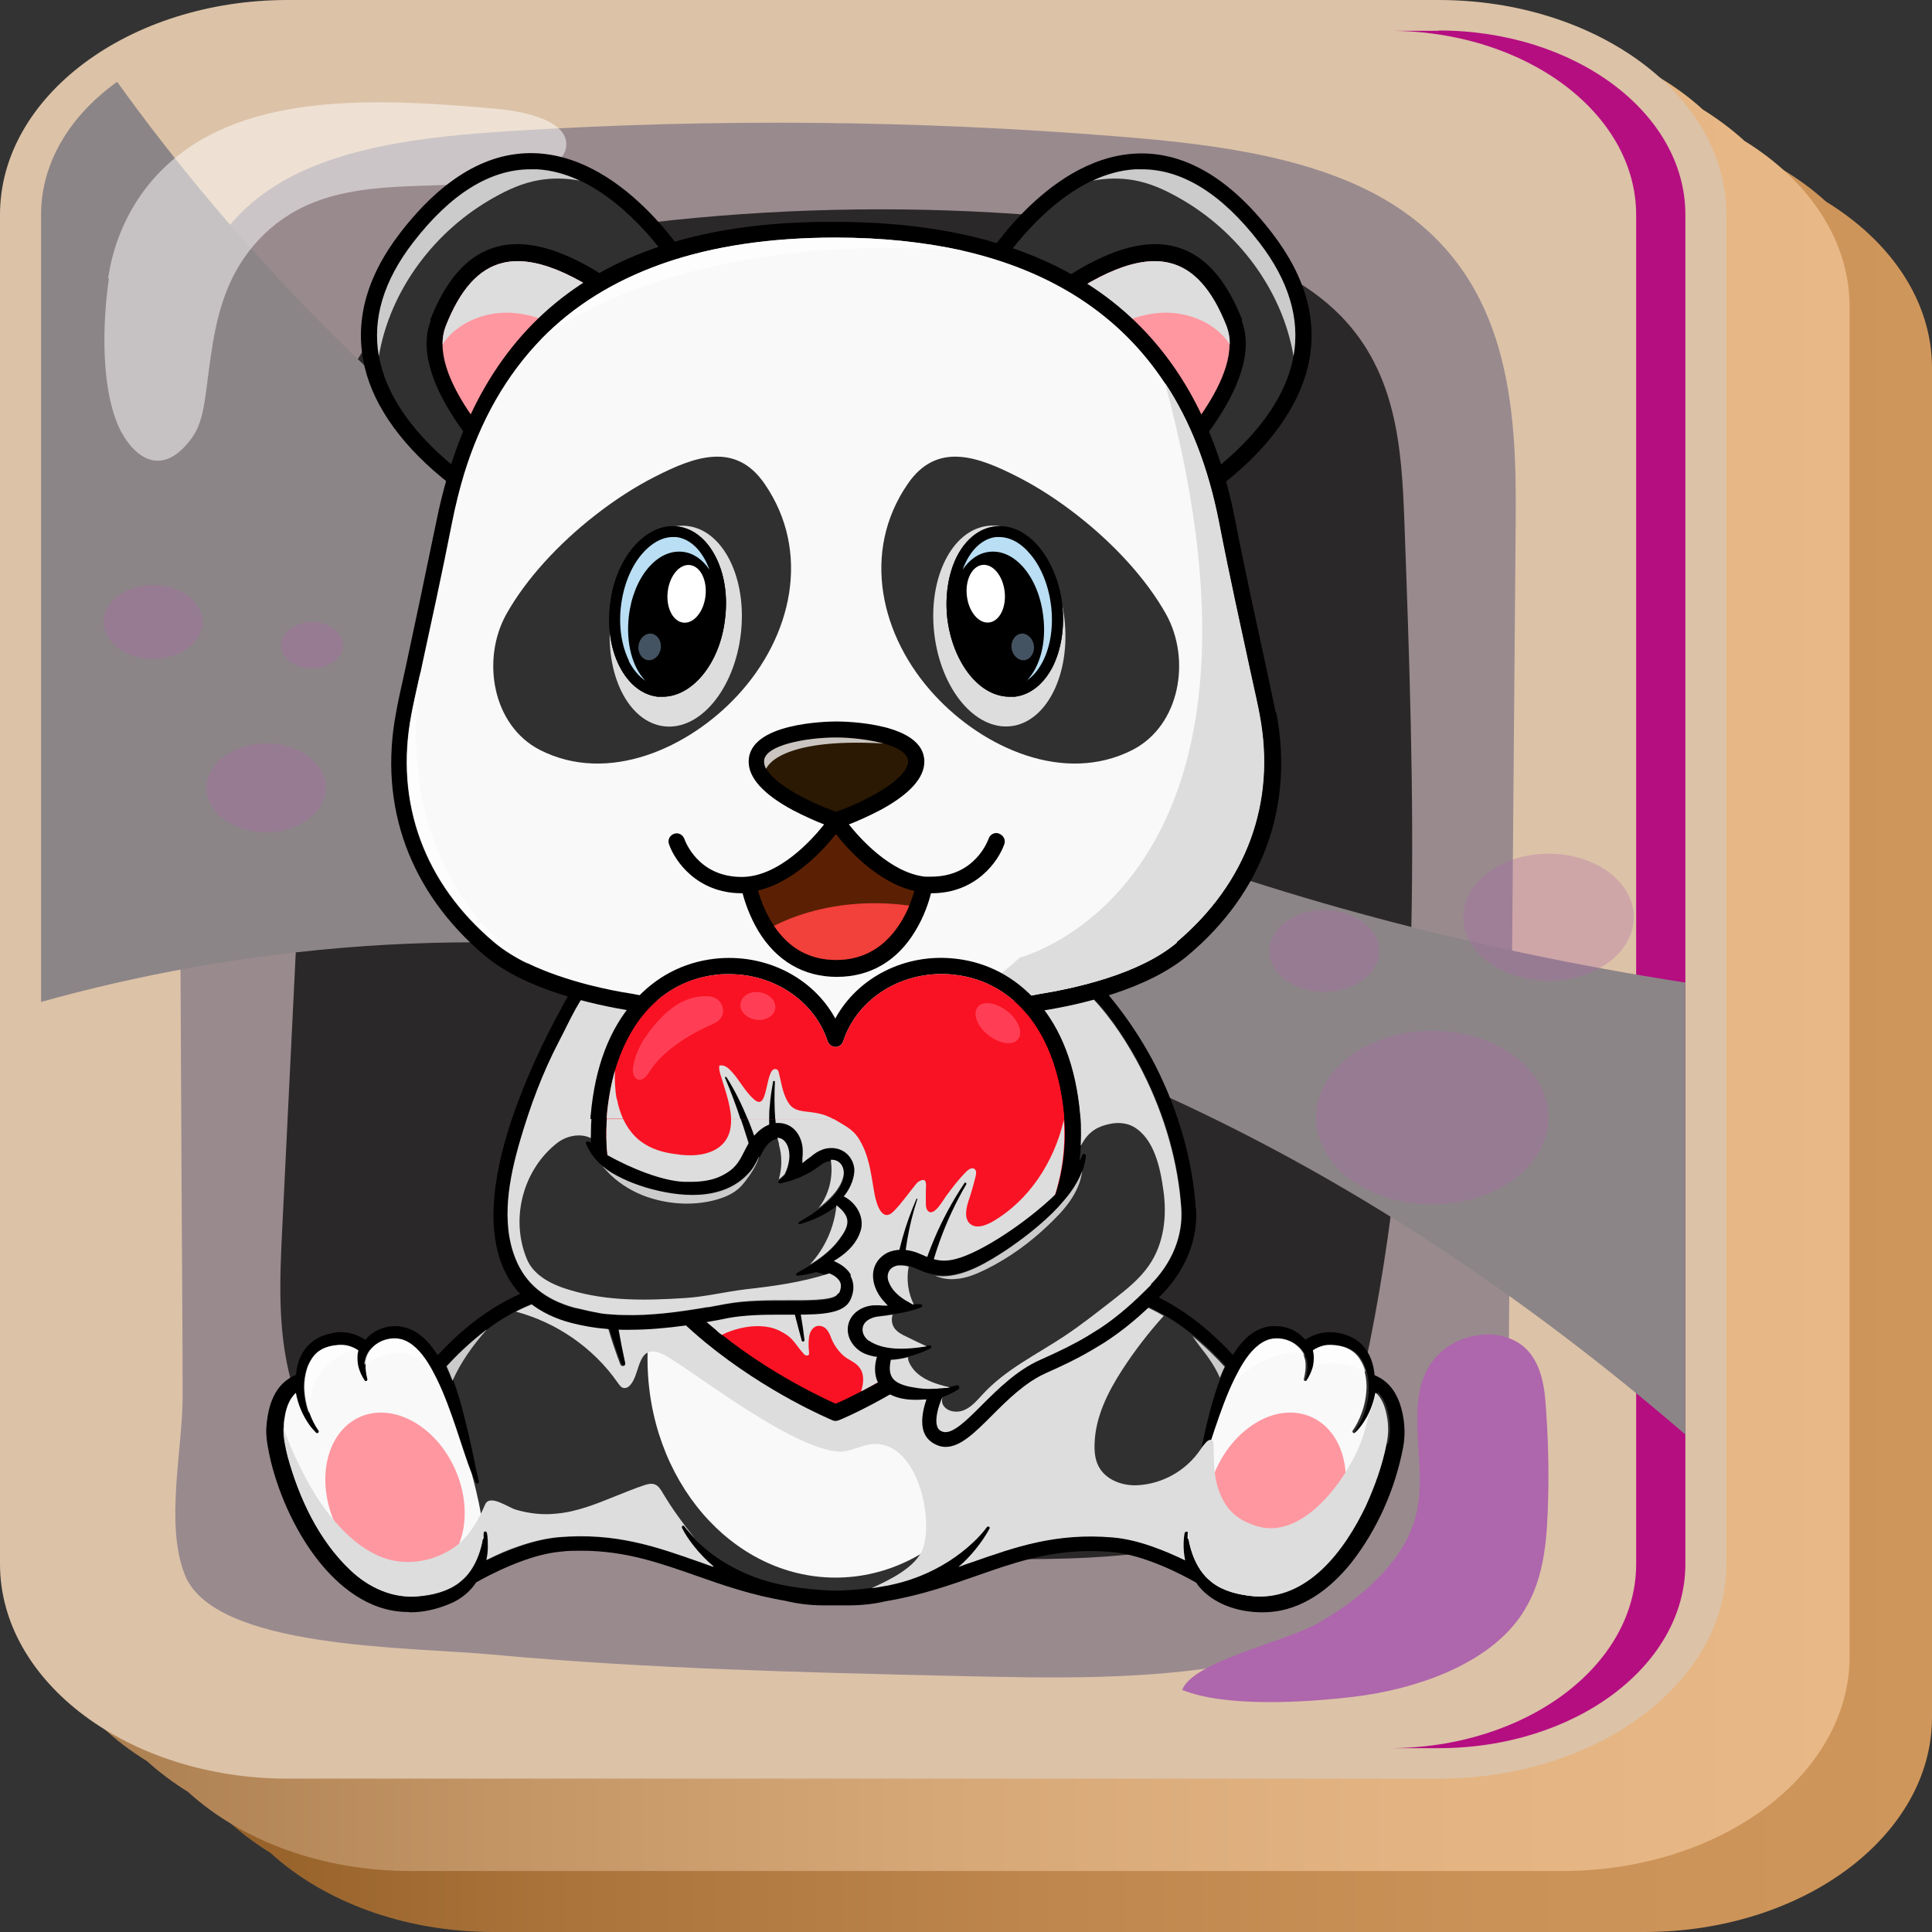 <?xml version="1.0" encoding="UTF-8"?>
<svg xmlns="http://www.w3.org/2000/svg" xmlns:xlink="http://www.w3.org/1999/xlink" viewBox="0 0 64 64">
  <rect x="0" y="0" width="64" height="64" fill="#333333" stroke="none"/>
  <defs>
    <style>
      .cls-1 {
        fill: url(#linear-gradient-2);
      }

      .cls-2 {
        fill: #5b2003;
      }

      .cls-3, .cls-4, .cls-5 {
        fill: #fff;
      }

      .cls-6, .cls-7 {
        fill: #ae66ac;
      }

      .cls-6, .cls-8, .cls-9 {
        mix-blend-mode: multiply;
      }

      .cls-10 {
        fill: #8c8587;
      }

      .cls-10, .cls-7, .cls-11 {
        mix-blend-mode: overlay;
      }

      .cls-12 {
        isolation: isolate;
      }

      .cls-13 {
        fill: #303030;
      }

      .cls-4 {
        opacity: .5;
      }

      .cls-14 {
        fill: #773f03;
      }

      .cls-15, .cls-16 {
        fill: #2b2829;
      }

      .cls-15, .cls-17 {
        mix-blend-mode: screen;
      }

      .cls-18 {
        fill: #dcc2a7;
      }

      .cls-19 {
        fill: #f2403b;
      }

      .cls-20 {
        fill: #ff3e55;
      }

      .cls-21 {
        fill: #ffd9b0;
      }

      .cls-21, .cls-22 {
        opacity: .38;
      }

      .cls-8 {
        fill: #ddd;
      }

      .cls-23 {
        opacity: .3;
      }

      .cls-24 {
        fill: #f9f9f9;
      }

      .cls-25 {
        fill: #ff97a0;
      }

      .cls-22 {
        fill: #b3dbff;
      }

      .cls-26 {
        fill: #2b1903;
      }

      .cls-27 {
        fill: #f91223;
      }

      .cls-28 {
        fill: #badff4;
      }

      .cls-29 {
        fill: url(#linear-gradient);
      }

      .cls-9 {
        fill: #b50e81;
      }

      .cls-5 {
        mix-blend-mode: soft-light;
        opacity: .75;
      }

      .cls-11 {
        fill: #998a8e;
      }
    </style>
    <linearGradient id="linear-gradient" x1="64" y1="34.03" x2="5.45" y2="34.03" gradientUnits="userSpaceOnUse">
      <stop offset="0" stop-color="#cf965b"/>
      <stop offset=".25" stop-color="#ca9257"/>
      <stop offset=".51" stop-color="#be864c"/>
      <stop offset=".78" stop-color="#a9733a"/>
      <stop offset="1" stop-color="#925d26"/>
    </linearGradient>
    <linearGradient id="linear-gradient-2" x1="61.28" y1="31.49" x2="1.36" y2="31.49" gradientUnits="userSpaceOnUse">
      <stop offset="0" stop-color="#e8b886"/>
      <stop offset=".25" stop-color="#e3b482"/>
      <stop offset=".5" stop-color="#d7a877"/>
      <stop offset=".76" stop-color="#c29464"/>
      <stop offset="1" stop-color="#a97c4e"/>
    </linearGradient>
  </defs>
  <g class="cls-12">
    <g id="_Слой_2" data-name="Слой 2">
      <g id="_Слой_1-2" data-name="Слой 1">
        <g>
          <g>
            <path class="cls-29" d="M60.49,6.68c-1.75-1.6-4.41-2.62-7.38-2.62H14.98c-5.26,0-9.53,3.19-9.53,7.11V55.87c0,2.22,1.37,4.2,3.51,5.51,1.75,1.6,4.41,2.62,7.38,2.62H54.47c5.26,0,9.53-3.19,9.53-7.11V12.19c0-2.22-1.37-4.2-3.51-5.51Z"/>
            <path class="cls-1" d="M57.77,4.65c-.41-.37-.86-.71-1.36-1.02-1.75-1.6-4.41-2.62-7.38-2.62H10.89C5.64,1.02,1.36,4.21,1.36,8.13V52.83c0,2.22,1.37,4.2,3.51,5.51,.41,.37,.86,.71,1.36,1.02,1.75,1.6,4.41,2.62,7.38,2.62H51.74c5.26,0,9.53-3.19,9.53-7.11V10.16c0-2.22-1.37-4.2-3.51-5.51Z"/>
            <path class="cls-18" d="M47.66,0H9.53C4.28,0,0,3.19,0,7.11V51.81c0,3.92,4.28,7.11,9.53,7.11H47.66c5.26,0,9.53-3.19,9.53-7.11V7.11c0-3.92-4.28-7.11-9.53-7.11Z"/>
          </g>
          <path class="cls-11" d="M5.89,14.33c-.01-2.85,.17-6.06,2.96-8,2.12-1.47,5.21-1.81,8.09-1.99,6.68-.42,13.42-.36,20.09,.18,3.3,.26,6.79,.71,9.28,2.36,3.69,2.45,3.93,6.61,3.9,10.29-.08,9.24-.15,18.48-.23,27.72-.02,2.2-.08,4.51-1.54,6.42-1.54,2-4.45,3.25-7.46,3.8-3.01,.55-6.15,.48-9.24,.41-5.15-.12-10.31-.24-15.43-.71-2.79-.26-9.22-.18-10.19-2.65-.66-1.68-.07-4.15-.07-5.9,0-2.02-.02-4.03-.03-6.05-.02-4.03-.04-8.06-.06-12.1-.02-4.59-.04-9.18-.07-13.78Z"/>
          <path class="cls-11" d="M20.65,20.31c-3.25-.39-6.54-1.19-8.94-2.87-2.39-1.69-3.67-4.43-2.38-6.69,.89-1.57,2.87-2.69,5.01-3.3,2.14-.61,4.45-.77,6.74-.89,5.74-.3,11.52-.39,17.22,.17,2.22,.22,4.55,.57,6.21,1.7,2.93,1.99,2.55,5.66,.4,8.14-5.33,6.17-16.02,4.75-24.26,3.75Z"/>
          <path class="cls-15" d="M9.75,46.11c-.57-1.77-.49-3.61-.4-5.43,.37-7.55,.74-15.09,1.11-22.64,.14-2.75,.39-5.74,2.81-7.82,2.2-1.89,5.7-2.58,9.03-2.93,4.04-.42,8.14-.47,12.2-.14,3.7,.3,7.69,1.06,9.9,3.3,1.87,1.9,2.03,4.41,2.12,6.77,.33,9.07,.66,18.2-1.13,27.18-.4,1.99-1,4.12-2.97,5.5-2.25,1.58-5.63,1.75-8.72,1.75-5.06,0-10.12-.25-15.13-.73-4.65-.45-7.58-.99-8.81-4.8Z"/>
          <path class="cls-9" d="M47.66,1.02h-1.63c4.51,0,8.17,2.73,8.17,6.1V51.81c0,3.37-3.66,6.1-8.17,6.1h1.63c4.51,0,8.17-2.73,8.17-6.1V7.11c0-3.37-3.66-6.1-8.17-6.1Z"/>
          <path class="cls-7" d="M44.83,56.21c2.15-.26,4.29-1.07,5.39-2.47,.86-1.09,1-2.4,1.05-3.66,.05-1.24,.02-2.47-.08-3.71-.07-.81-.31-1.78-1.32-2.08-.75-.23-1.65,.04-2.16,.52-.51,.47-.69,1.1-.74,1.7-.11,1.25,.25,2.52-.08,3.75-.39,1.42-1.68,2.63-3.23,3.51-1.13,.64-4.12,1.25-4.5,2.21,1.43,.58,4.04,.42,5.67,.23Z"/>
          <path class="cls-10" d="M3.88,2.71c-1.55,1.11-2.52,2.67-2.52,4.4v26.08c12.35-3.44,32.73-4.39,54.47,14.33v-14.97C26.86,28.05,11.39,13.17,3.88,2.71Z"/>
          <path class="cls-4" d="M3.58,9.23c.26-1.79,1.27-3.6,3.21-4.67,2.66-1.47,6.31-1.25,9.61-.96,1.02,.09,2.32,.39,2.36,1.15,.03,.67-.97,1.08-1.84,1.21-2.2,.34-4.63-.04-6.59,.77-1.42,.58-2.33,1.69-2.8,2.85-.47,1.16-.56,2.38-.73,3.58-.07,.46-.15,.93-.44,1.34-1.08,1.49-2.05,.48-2.43-.37-.6-1.35-.53-3.5-.32-4.91Z"/>
          <g class="cls-17">
            <ellipse class="cls-16" cx="32.66" cy="10.91" rx="4.07" ry="3.03"/>
            <ellipse class="cls-16" cx="41.34" cy="12.32" rx="2.18" ry="1.63"/>
            <path class="cls-16" d="M40.11,16.13c.37,.7-.08,1.49-1.01,1.77-.93,.28-1.99-.06-2.37-.76-.37-.7,.08-1.49,1.01-1.77,.93-.28,1.99,.06,2.37,.76Z"/>
          </g>
          <g class="cls-17">
            <path class="cls-16" d="M23.64,45.38c.8,1.49-.17,3.17-2.16,3.77-1.99,.6-4.25-.13-5.05-1.61-.8-1.49,.17-3.17,2.16-3.77,1.99-.6,4.25,.13,5.05,1.61Z"/>
            <path class="cls-16" d="M20.79,40.39c.22,.41-.05,.87-.59,1.03-.54,.16-1.16-.03-1.38-.44-.22-.41,.05-.87,.59-1.03,.54-.16,1.16,.03,1.38,.44Z"/>
            <path class="cls-16" d="M15.3,41.5c.45,.84-.09,1.78-1.21,2.12-1.12,.34-2.39-.07-2.84-.91-.45-.84,.09-1.78,1.21-2.12,1.12-.34,2.39,.07,2.84,.91Z"/>
          </g>
          <g class="cls-23">
            <path class="cls-6" d="M51.02,35.95c.79,1.47-.17,3.15-2.14,3.74-1.98,.59-4.22-.12-5.01-1.6-.79-1.47,.17-3.15,2.14-3.74,1.98-.59,4.22,.12,5.01,1.6Z"/>
            <path class="cls-6" d="M53.92,29.6c.58,1.08-.12,2.3-1.57,2.74-1.45,.43-3.09-.09-3.67-1.17-.58-1.08,.12-2.3,1.57-2.74,1.45-.43,3.09,.09,3.67,1.17Z"/>
            <path class="cls-6" d="M45.56,30.99c.37,.7-.08,1.49-1.01,1.77-.93,.28-1.99-.06-2.37-.75-.37-.7,.08-1.49,1.01-1.77,.93-.28,1.99,.06,2.37,.76Z"/>
            <path class="cls-6" d="M10.65,25.55c.41,.75-.09,1.61-1.1,1.92-1.01,.3-2.16-.06-2.57-.82-.41-.75,.09-1.61,1.1-1.92,1.01-.3,2.16,.06,2.57,.82Z"/>
            <path class="cls-6" d="M11.29,21.09c.21,.39-.04,.84-.57,1-.53,.16-1.13-.03-1.34-.43-.21-.39,.04-.84,.57-1,.53-.16,1.13,.03,1.34,.43Z"/>
            <path class="cls-6" d="M6.59,20.15c.34,.63-.07,1.34-.91,1.59-.84,.25-1.79-.05-2.13-.68-.34-.63,.07-1.34,.91-1.59,.84-.25,1.79,.05,2.13,.68Z"/>
          </g>
        </g>
      </g>
      <g id="_Слой_10" data-name="Слой 10">
        <g id="_Слой_12" data-name="Слой 12">
          <path d="M13.53,53.4c-1.35,0-2.35-.91-2.96-1.67-.72-.9-1.3-2.11-1.6-3.33-.08-.36-.16-.71-.15-1.08,.04-.58,.16-.98,.39-1.31,.15-.2,.33-.35,.56-.45l.04-.02v-.04s0,0,0,0c.07-.71,.49-1.2,1.16-1.33,.11-.03,.21-.04,.32-.04,.27,0,.53,.08,.76,.22l.05,.03,.04-.04c.23-.26,.59-.41,.94-.41,.08,0,.15,0,.22,.02,.44,.07,.82,.37,1.15,.87l.05,.07,.06-.06c.77-.83,2.03-1.9,3.61-2.29,.44-.11,.87-.16,1.3-.16,.09,0,.18,0,.28,0h.08s-.01-.08-.01-.08c-.08-.51-.14-1.03-.16-1.54-.03-.57,0-1.15,.07-1.72,.14-1.09,.34-1.97,.63-2.79,.68-1.97,2.11-3.45,3.91-4.06,.92-.32,1.98-.49,3.15-.49,.08,0,.16,0,.25,0,.08,0,.17,0,.25,0,1.18,0,2.24,.16,3.15,.49,3.08,1.06,4.13,4,4.47,6.28,.14,.86,.19,1.61,.15,2.28-.02,.49-.08,1.01-.17,1.54v.08s.07,0,.07,0c.09,0,.18,0,.28,0,.43,0,.86,.05,1.3,.16,1.58,.39,2.84,1.46,3.61,2.29l.06,.06,.05-.07c.35-.54,.75-.83,1.22-.88,.05,0,.1,0,.15,0,.37,0,.71,.15,.94,.41l.04,.04,.05-.03c.23-.14,.49-.22,.76-.22,.23,0,.46,.05,.68,.15,.45,.19,.74,.64,.8,1.23v.04s.04,.02,.04,.02c.38,.17,.64,.47,.8,.92,.16,.47,.2,.99,.11,1.46-.27,1.4-.86,2.72-1.71,3.81-.48,.6-1.27,1.37-2.34,1.59-.2,.04-.41,.06-.62,.06h0c-.85,0-1.63-.31-2.07-.83-.04-.04-.07-.09-.1-.13h0s-.01-.02-.01-.02c-.49-.28-1.74-.93-2.81-1.02-.23-.02-.46-.03-.68-.03-1.45,0-2.59,.4-3.79,.82-.91,.32-1.86,.65-2.99,.84h-.01s0,0,0,0c-.41,.1-.83,.14-1.24,.14-.07,0-.14,0-.21,0h0s0,0,0,0c-.01,0-.02,0-.03,0-.06,0-.12,0-.17,0-.06,0-.12,0-.18,0,0,0-.02,0-.03,0h0s0,0,0,0c-.07,0-.14,0-.21,0-.42,0-.85-.05-1.26-.15h0c-1.13-.19-2.07-.52-2.98-.84-1.2-.42-2.33-.82-3.78-.82-.22,0-.45,0-.68,.03-1.07,.09-2.33,.75-2.81,1.02h-.01s0,.02,0,.02c-.22,.32-.53,.56-.89,.7-.43,.18-.87,.27-1.29,.27Z"/>
          <path class="cls-13" d="M45.93,47.84c-.14,.71-.39,1.4-.69,2.06-.7,1.46-1.92,3.12-3.72,2.98-.47-.05-.97-.16-1.35-.45-.05-.04-.1-.08-.14-.12-.12-.11-.23-.25-.31-.39h0c-.2-.33-.32-.73-.36-1.14,0-.07-.1-.07-.12,0-.05,.3-.04,.61,.02,.9-.64-.31-1.55-.69-2.4-.76-1.89-.16-3.23,.32-4.66,.82-.15,.05-.3,.1-.45,.16,.21-.18,.4-.38,.57-.59,.17-.21,.33-.44,.46-.68,.03-.06-.05-.1-.09-.05-.13,.18-.3,.36-.46,.51-.5,.47-1.09,.84-1.73,1.1-.42,.17-.86,.29-1.3,.36-.11,.02-.22,.04-.33,.05-.33,.05-.67,.07-1.01,.09h0c-.06,0-.12,0-.18,0-.06,0-.11,0-.17,0-.91-.05-1.81-.16-2.65-.5-.49-.2-.96-.46-1.38-.79-.3-.24-.58-.51-.81-.82-.01-.02-.04-.03-.06-.02-.02,.01-.03,.04-.02,.07,.11,.22,.25,.42,.39,.61,.19,.24,.41,.47,.65,.67-.15-.05-.3-.11-.45-.16-1.42-.5-2.77-.98-4.66-.82-.84,.07-1.76,.45-2.39,.76,.03-.14,.05-.28,.05-.43,0-.16,0-.31-.03-.47,0-.02-.03-.05-.05-.05-.03,0-.06,.02-.07,.06-.04,.4-.16,.8-.36,1.13h0c-.09,.15-.19,.28-.31,.39-.05,.04-.09,.08-.14,.12-.38,.29-.88,.41-1.35,.45-.84,.08-1.64-.29-2.24-.86-1.05-.99-1.7-2.38-2.08-3.76-.08-.32-.15-.64-.14-.97,0-.09,0-.17,.02-.26,.04-.32,.14-.66,.38-.88,.07,.38,.22,.74,.44,1.05,.07,.1,.15,.19,.23,.27,.02,.02,.05,.02,.07,0,.02-.02,.03-.05,.01-.07-.12-.17-.22-.37-.3-.59-.1-.27-.15-.56-.16-.85,0-.21,.03-.41,.09-.61,.04-.14,.11-.26,.19-.38,.22-.32,.63-.42,1-.41,.15,.01,.29,.06,.42,.13,.03,.02,.05,.03,.08,.05h0c-.04,.15-.04,.31-.01,.49,.04,.19,.12,.36,.22,.51,.03,.04,.1,.01,.09-.04-.04-.17-.07-.34-.06-.51,0-.06,.01-.12,.03-.18,.02-.08,.05-.15,.09-.22,.06-.1,.14-.18,.23-.25,.23-.17,.55-.24,.83-.17,.34,.09,.64,.39,.89,.79,0,0,0,0,0,0,.1,.15,.19,.32,.28,.5,.56,1.14,.94,2.7,1.29,3.44,.01,.02,.04,.04,.06,.03,.03,0,.05-.04,.04-.07-.12-.5-.21-1.02-.33-1.52-.12-.49-.27-1.17-.51-1.82-.06-.16-.13-.32-.2-.48,.32-.35,.77-.79,1.32-1.21,.23-.18,.49-.35,.76-.5,.43-.25,.91-.46,1.42-.58,.53-.13,1.06-.18,1.57-.14,.16,.8,.4,1.59,.69,2.35,.02,.04,.05,.06,.1,.05,.05,0,.07-.06,.06-.1-.16-.73-.29-1.46-.38-2.2,0-.01,0-.03,0-.04-.01-.1-.03-.2-.04-.3,0-.08-.02-.17-.03-.25-.02-.17-.03-.35-.05-.51-.06-.73-.07-1.47,0-2.19,.07-.73,.2-1.46,.38-2.16,.67-2.66,2.17-4.5,4.93-5.08,.71-.15,1.44-.22,2.17-.24,.73,.02,1.47,.08,2.17,.24,3.25,.69,4.63,3.06,5.16,6.15,.2,1.08,.23,2.19,.14,3.28-.01,.17-.03,.34-.05,.51-.02,.18-.04,.37-.06,.55-.02,.14-.04,.28-.06,.41-.09,.61-.2,1.22-.33,1.83-.02,.11,.12,.14,.16,.05,.28-.7,.49-1.43,.65-2.17,0-.01,0-.03,0-.04,0-.05,.02-.09,.03-.14,.07,0,.13,0,.2-.01,.45-.02,.9,.03,1.37,.15,.65,.16,1.25,.45,1.77,.79,.23,.15,.45,.31,.66,.48,.44,.36,.8,.72,1.07,1.02-.06,.12-.11,.24-.16,.37-.29,.75-.49,1.62-.64,2.36-.09,.42-.16,.8-.24,1.09,0,.03,0,.05,.03,.06,.03,.01,.06,0,.07-.03,.14-.32,.26-.65,.37-.98,.05-.13,.1-.27,.15-.43,.19-.56,.42-1.3,.72-1.93,.01-.03,.03-.06,.04-.09,.09-.18,.18-.35,.28-.51,.23-.35,.48-.63,.78-.75,.33-.13,.69-.07,.95,.13,.11,.08,.21,.19,.27,.32,.02,.05,.04,.1,.06,.15,.02,.06,.03,.13,.03,.2,.01,.16-.02,.32-.06,.49-.01,.05,.06,.09,.09,.04,.11-.16,.18-.32,.22-.48,.04-.18,.03-.35,0-.51h0c.15-.11,.31-.17,.5-.19,.37-.02,.77,.08,1,.41,.08,.11,.14,.24,.19,.38,0,.02,.01,.04,.02,.06,.05,.18,.07,.36,.07,.54h0c0,.07,0,.14,0,.2-.04,.43-.18,.87-.44,1.23-.04,.05,.03,.11,.08,.07,.17-.18,.31-.38,.42-.6,.1-.21,.18-.43,.23-.66,0-.02,0-.04,.01-.07,.24,.22,.33,.56,.38,.88,.04,.27,.03,.53-.03,.81Z"/>
          <ellipse class="cls-24" cx="27.68" cy="45.01" rx="6.23" ry="7.25"/>
          <path class="cls-24" d="M15.99,50.99h0c-.06,.33-.17,.65-.33,.92h0c-.09,.15-.19,.28-.31,.39-.05,.04-.09,.08-.14,.12-.38,.29-.88,.41-1.35,.45-.84,.08-1.64-.29-2.24-.86-1.05-.99-1.7-2.38-2.08-3.76-.08-.32-.15-.64-.14-.97,0-.09,0-.17,.02-.26,.04-.32,.14-.66,.38-.88,.07,.38,.22,.74,.44,1.05,.07,.1,.15,.19,.23,.27,.02,.02,.05,.02,.07,0,.02-.02,.03-.05,.01-.07-.12-.17-.22-.37-.3-.59-.1-.27-.15-.56-.16-.85,0-.21,.03-.41,.09-.61,.04-.14,.11-.26,.19-.38,.22-.32,.63-.42,1-.41,.15,.01,.29,.06,.42,.13,.03,.02,.05,.03,.08,.05h0c-.04,.15-.04,.31-.01,.49,.04,.19,.12,.36,.22,.51,.03,.04,.1,.01,.09-.04-.04-.17-.07-.34-.06-.51,0-.06,.01-.12,.03-.18,.02-.08,.05-.15,.09-.22,.06-.1,.14-.18,.23-.25,.23-.17,.55-.24,.83-.17,.34,.09,.64,.39,.89,.79h0c.1,.16,.19,.33,.28,.51,.5,1.01,.85,2.36,1.17,3.17,0,0,0,0,0,0,.41,1.5,.39,2.11,.39,2.13Z"/>
          <path class="cls-24" d="M39.37,50.99h0c.06,.33,.17,.65,.33,.92h0c.09,.15,.19,.28,.31,.39,.05,.04,.09,.08,.14,.12,.38,.29,.88,.41,1.35,.45,.84,.08,1.64-.29,2.24-.86,1.05-.99,1.7-2.38,2.08-3.76,.08-.32,.15-.64,.14-.97,0-.09,0-.17-.02-.26-.04-.32-.14-.66-.38-.88-.07,.38-.22,.74-.44,1.05-.07,.1-.15,.19-.23,.27-.02,.02-.05,.02-.07,0-.02-.02-.03-.05-.01-.07,.12-.17,.22-.37,.3-.59,.1-.27,.15-.56,.16-.85,0-.21-.03-.41-.09-.61-.04-.14-.11-.26-.19-.38-.22-.32-.63-.42-1-.41-.15,.01-.29,.06-.42,.13-.03,.02-.05,.03-.08,.05h0c.04,.15,.04,.31,.01,.49-.04,.19-.12,.36-.22,.51-.03,.04-.1,.01-.09-.04,.04-.17,.07-.34,.06-.51,0-.06-.01-.12-.03-.18-.02-.08-.05-.15-.09-.22-.06-.1-.14-.18-.23-.25-.23-.17-.55-.24-.83-.17-.34,.09-.64,.39-.89,.79h0c-.1,.16-.19,.33-.28,.51-.5,1.01-.85,2.36-1.17,3.17,0,0,0,0,0,0-.41,1.5-.39,2.11-.39,2.13Z"/>
          <g>
            <path class="cls-25" d="M11.92,46.94c-1.1,.49-1.47,2.06-.83,3.51,.64,1.45,2.06,2.23,3.16,1.74,1.1-.49,1.47-2.06,.83-3.51-.64-1.45-2.06-2.23-3.16-1.74Z"/>
            <path class="cls-25" d="M43.44,46.94c-1.1-.49-2.51,.29-3.16,1.74-.64,1.45-.27,3.02,.83,3.51,1.1,.49,2.51-.29,3.16-1.74,.64-1.45,.27-3.02-.83-3.51Z"/>
          </g>
          <path class="cls-5" d="M43.2,44.89s-.03-.02-.05-.03c-.19-.08-.4-.06-.59-.02-.45,.09-.88,.29-1.24,.56-.16,.12-.3,.24-.43,.38,.01-.03,.03-.06,.04-.09,.09-.18,.18-.35,.28-.51,.23-.35,.48-.63,.78-.75,.33-.13,.69-.07,.95,.13,.11,.08,.21,.19,.27,.32Z"/>
          <path class="cls-5" d="M45.22,45.43c-.23-.11-.47-.21-.72-.25-.32-.06-.67-.04-.97,.1,.04-.18,.03-.35,0-.51h0c.15-.11,.31-.17,.5-.19,.37-.02,.77,.08,1,.41,.08,.11,.14,.24,.19,.38,0,.02,.01,.04,.02,.06Z"/>
          <path class="cls-5" d="M11.34,44.58c.15,.01,.29,.06,.42,.13-.45,.11-.87,.39-1.14,.77-.3,.41-.35,.85-.39,1.33-.1-.27-.15-.56-.16-.85,0-.21,.03-.41,.09-.61,.04-.14,.11-.26,.19-.38,.22-.32,.63-.42,1-.41Z"/>
          <path class="cls-5" d="M14.15,45.19s0,0,0,0c-.06-.04-.12-.08-.18-.11-.15-.09-.3-.19-.47-.23-.31-.08-.64,0-.94,.11-.17,.06-.36,.13-.49,.25,0-.06,.01-.12,.03-.18,.02-.08,.05-.15,.09-.22,.06-.1,.14-.18,.23-.25,.23-.17,.55-.24,.83-.17,.34,.09,.64,.39,.89,.79Z"/>
          <path class="cls-5" d="M16.11,44.06c-.45,.51-.85,1.07-1.12,1.68-.06-.16-.13-.32-.2-.48,.32-.35,.77-.79,1.32-1.21Z"/>
          <path class="cls-5" d="M40.57,45.27c-.06,.12-.11,.24-.16,.37-.16-.37-.4-.71-.65-1.02-.09-.12-.18-.24-.26-.36,.44,.36,.8,.72,1.07,1.02Z"/>
          <path class="cls-8" d="M23.62,51.9c-.15-.05-.3-.11-.45-.16-1.42-.5-2.77-.98-4.66-.82-.44,.04-.89,.15-1.32,.3-.01,0-.02,0-.03,.01-.33,.11-.65,.25-.97,.41-.03,.01-.05,.02-.08,.04,.03-.14,.05-.28,.05-.43,0-.16,0-.31-.03-.47,0-.02-.03-.05-.05-.05-.03,0-.06,.02-.07,.06-.04,.4-.16,.8-.36,1.13-.09,.15-.19,.28-.31,.39-.05,.04-.09,.08-.14,.12-.38,.29-.88,.41-1.35,.45-.84,.08-1.64-.29-2.24-.86-1.05-.99-1.7-2.38-2.08-3.76-.08-.32-.15-.64-.14-.97,.19,.56,.42,1.07,.7,1.6,.58,1.13,1.68,2.6,3.02,2.82,.66,.11,1.36-.06,1.92-.44,.5-.34,.81-.9,1.04-1.43,.15-.36,.77,.1,1.02,.17,.44,.13,.9,.18,1.35,.13,.67-.06,1.31-.32,1.93-.57,.33-.13,.66-.27,1-.38,.4-.13,.48,.1,.66,.39,.21,.35,.45,.68,.69,1,.1,.13,.2,.26,.3,.38-.12-.13-.24-.26-.35-.4-.01-.02-.04-.03-.06-.02-.02,.01-.03,.04-.02,.07,.11,.22,.25,.42,.4,.61,.19,.24,.41,.47,.65,.67Z"/>
          <path class="cls-8" d="M45.93,47.84c-.14,.71-.39,1.4-.69,2.06-.7,1.46-1.92,3.12-3.72,2.98-.47-.05-.97-.16-1.35-.45-.05-.04-.1-.08-.14-.12-.12-.11-.23-.25-.31-.39-.2-.33-.32-.73-.36-1.13,0-.07-.1-.07-.12,0-.05,.3-.04,.61,.02,.9-.64-.31-1.55-.69-2.4-.76-1.89-.16-3.23,.32-4.66,.82-.15,.05-.3,.1-.45,.16,.21-.18,.4-.38,.57-.59,.17-.21,.33-.44,.46-.68,.03-.06-.05-.1-.09-.05-.13,.18-.3,.36-.46,.51-.5,.47-1.09,.84-1.73,1.1-.42,.17-.86,.29-1.3,.36-.11,.02-.22,.04-.33,.05,.57-.26,1.49-.69,1.71-1.33,.35-1.05-.22-3.6-1.72-3.44-.28,.03-.75,.26-1.04,.25-1.68-.08-5.24-2.99-5.93-3.26-.74-.29-.68,.55-.95,.97-.06,.09-.15,.19-.26,.18-.1,0-.16-.1-.22-.18-.8-1.15-2.02-1.99-3.37-2.35,.37-.19,.77-.35,1.2-.46,.53-.13,1.06-.18,1.57-.14,.16,.8,.4,1.59,.69,2.35,.02,.04,.05,.06,.1,.05,.05,0,.07-.06,.06-.1-.16-.73-.29-1.46-.38-2.2,0-.01,0-.03,0-.04-.01-.1-.03-.2-.04-.3,0-.08-.02-.17-.03-.25-.02-.17-.03-.35-.05-.51-.06-.73-.07-1.47,0-2.19,.02-.16,.04-.33,.06-.49,.35-.23,.72-.43,1.11-.57,.77-.28,1.6-.35,2.42-.38,.96-.03,1.91,0,2.87,.05,2.91,.15,5.89,.44,8.53,1.69,.04,.63,.02,1.26-.03,1.88-.01,.17-.03,.34-.05,.51-.02,.18-.04,.37-.06,.55-.02,.14-.04,.28-.06,.41-.09,.61-.2,1.22-.33,1.83-.02,.11,.12,.14,.16,.05,.28-.7,.49-1.43,.65-2.17,0-.01,0-.03,0-.04,0-.05,.02-.09,.03-.14,.07,0,.13,0,.2-.01,.45-.02,.9,.03,1.37,.15,.53,.13,1.02,.35,1.47,.61-.5,.55-.96,1.15-1.37,1.78-.48,.74-.89,1.56-.92,2.44-.01,.26,.01,.53,.13,.76,.23,.45,.79,.66,1.3,.63,.85-.05,1.62-.5,2.09-1.2,.05-.08,.11-.15,.17-.22,.06-.06,.15-.12,.21-.06,.03,.03,.04,.08,.04,.12,.02,.68-.01,1.21,.3,1.82,.24,.48,.61,.73,1.12,.89,1.65,.53,3.25-1.87,3.6-3.2,.04-.16,.08-.32,.12-.48,.1-.21,.18-.43,.23-.66,0-.02,0-.04,.01-.07,.24,.22,.33,.56,.38,.88,.04,.27,.03,.53-.03,.81Z"/>
          <path d="M27.68,47.07s-.07,0-.1-.02c-.09-.04-2.16-.9-4.2-2.57-1.2-.99-2.14-2.05-2.78-3.16-.81-1.4-1.15-2.88-1.02-4.39,.14-1.57,.62-2.84,1.43-3.75,.71-.81,1.63-1.29,2.67-1.41,1.68-.19,3.26,.62,4,1.98,.74-1.36,2.32-2.18,4-1.98,1.04,.12,1.96,.61,2.67,1.41,.81,.92,1.29,2.18,1.43,3.75,.14,1.51-.21,2.99-1.02,4.39-.64,1.11-1.58,2.17-2.78,3.16-2.04,1.67-4.11,2.54-4.2,2.57-.03,.01-.07,.02-.1,.02Z"/>
          <path class="cls-27" d="M31.65,44.05c-1.15,.94-2.33,1.63-3.12,2.04-.4,.21-.7,.35-.85,.41-.42-.19-2.11-.97-3.77-2.29-.07-.05-.14-.11-.2-.17-2.62-2.15-3.83-4.53-3.6-7.08,.05-.54,.14-1.04,.27-1.5,.54-1.84,1.73-3,3.36-3.18,.14-.02,.28-.02,.43-.02,1.49,0,2.82,.89,3.26,2.23,.02,.05,.05,.1,.1,.13,.04,.03,.1,.05,.16,.05,.12,0,.22-.07,.25-.18,.48-1.47,2.03-2.4,3.69-2.21,2.03,.23,3.39,1.98,3.63,4.68,0,.04,0,.07,0,.11,.18,2.51-1.03,4.86-3.61,6.97Z"/>
          <path class="cls-8" d="M31.65,44.05c-1.15,.94-2.33,1.63-3.12,2.04,0,0,0-.01,0-.02,.08-.25,.11-.55-.06-.77-.14-.19-.38-.25-.55-.41-.17-.16-.31-.36-.39-.58-.07-.18-.16-.38-.4-.39-.2,0-.31,.2-.33,.38-.02,.16-.02,.32,0,.48,0,.03,0,.07,0,.09-.02,.03-.07,.04-.1,.03-.04-.01-.07-.04-.09-.07-.18-.19-.31-.44-.52-.59-.17-.12-.39-.23-.59-.27-.43-.09-.9-.02-1.31,.13-.09,.03-.18,.07-.28,.12-.07-.05-.14-.11-.2-.17-2.62-2.15-3.83-4.53-3.6-7.08,.05-.54,.14-1.04,.27-1.5-.01,.32,0,.64,.06,.95,.1,.55,.37,1.1,.83,1.42,.32,.23,.71,.34,1.1,.39,.45,.07,.93,.07,1.33-.15,.91-.52,.39-1.72,.16-2.48-.03-.1-.06-.21-.04-.31,.14-.04,.28,.06,.38,.17,.28,.29,.46,.68,.77,.95,.05,.04,.11,.09,.18,.08,.08-.01,.12-.1,.15-.17,.09-.24,.11-.5,.2-.74,.02-.05,.04-.1,.08-.14,.04-.04,.1-.05,.15-.02,.04,.02,.05,.07,.06,.11,.08,.31,.12,.63,.27,.91,.05,.09,.1,.17,.18,.23,.14,.11,.33,.13,.51,.15,.19,.02,.38,.05,.56,.11,.19,.07,.37,.17,.55,.28,.15,.09,.29,.17,.41,.29,.13,.12,.22,.28,.3,.44,.26,.53,.3,1.09,.41,1.66,.06,.29,.24,.91,.62,.53,.26-.26,.47-.57,.7-.85,.05-.07,.11-.14,.19-.17,.24-.11,.18,.19,.18,.31,0,.14,0,.28,0,.42,0,.09,0,.18,.05,.25,.2,.27,.53-.35,.62-.47,.21-.28,.42-.56,.67-.81,.08-.08,.2-.15,.28-.08,.06,.05,.05,.15,.03,.23-.06,.25-.13,.5-.21,.74-.1,.29-.2,.68,.05,.86,.2,.14,.47,.04,.68-.07,1.24-.7,2.08-2,2.4-3.39,.18,2.51-1.03,4.86-3.61,6.97Z"/>
          <g>
            <path d="M25.68,39.94c-.41-1.46-.79-2.96-1.61-4.26,0-.01-.02-.02-.03-.01-.01,0-.02,.02-.01,.04,.29,.7,.54,1.41,.76,2.13,.31,1,.64,2.26,.92,3.27,.31,1.09,.54,2.2,.85,3.3,0,.02,.02,.03,.05,.03,.02,0,.04-.02,.04-.05-.13-1.13-.41-2.24-.67-3.35-.07-.28-.21-.83-.29-1.1Z"/>
            <path d="M25.73,39.09c.02,.08,.11,.13,.19,.11,.08-.02,.13-.11,.11-.19-.07-.25-.14-.51-.19-.77-.05-.26-.09-.52-.12-.79-.06-.53-.07-1.07-.05-1.61,0-.04-.05-.04-.06,0-.06,.27-.09,.54-.11,.81-.02,.27-.03,.55-.01,.82,.02,.55,.1,1.1,.24,1.63Z"/>
            <path d="M30.38,39.71s-.02,0-.02,0c-.37,.85-.63,1.76-.75,2.69,0,.21,.3,.22,.31,0,.03-.9,.18-1.81,.47-2.68,0,0,0-.02,0-.02Z"/>
            <path d="M31.95,39.19c-.78,1.16-1.34,2.48-1.64,3.86-.02,.09,.04,.17,.13,.19,.09,.01,.17-.05,.18-.13,.21-1.36,.69-2.68,1.39-3.88,.02-.04-.04-.08-.06-.04Z"/>
          </g>
          <path class="cls-20" d="M21.36,34.38c-.19,.3-.34,.63-.39,.98-.02,.13,0,.33,.14,.39,.17,.07,.3-.09,.38-.21,.23-.38,.58-.7,.93-.95,.38-.28,.81-.5,1.24-.69,.21-.09,.34-.3,.28-.52-.04-.19-.2-.34-.4-.37-.52-.06-1.01,.15-1.4,.48-.27,.23-.54,.54-.74,.84-.01,.02-.03,.04-.04,.06Z"/>
          <path class="cls-20" d="M25.68,33.41c-.04,.25-.32,.42-.64,.37-.32-.05-.55-.29-.51-.54,.04-.25,.32-.42,.64-.37,.32,.05,.55,.29,.51,.54Z"/>
          <path class="cls-20" d="M33.72,34.43c-.17,.22-.61,.15-.98-.14-.37-.29-.53-.71-.35-.93,.17-.22,.61-.15,.98,.14,.37,.29,.53,.71,.35,.93Z"/>
          <path d="M28.19,42.24c-.09-.17-.25-.31-.47-.42l-.1-.05,.1-.06c.42-.27,.68-.58,.79-.94,.13-.43-.12-.88-.49-1.1l-.07-.04,.05-.06c.19-.25,.32-.6,.3-.86-.05-.4-.36-.68-.76-.68-.11,0-.23,.02-.34,.07-.1,.04-.2,.1-.32,.2-.03,.03-.07,.05-.11,.08l-.19,.15v-.15c.02-.18,.02-.39-.03-.55-.11-.39-.4-.63-.77-.63-.02,0-.04,0-.06,0-.35,.02-.69,.3-.92,.67-.06,.1-.1,.19-.15,.28-.17,.34-.3,.59-.79,.82-.26,.12-.58,.18-.98,.18-.07,0-.14,0-.22,0-.71-.03-1.73-.43-2.55-.89-.04-.37-.05-.75-.02-1.13h0c0-.05,0-.1,.01-.15,.04-.47,.12-.91,.23-1.32,.34-1.29,.99-2.26,1.87-2.82,.17-.11,.36-.21,.55-.28-.04-.1-.09-.2-.14-.3-.03-.06-.07-.12-.1-.18-.07-.11-.16-.22-.26-.3-.38-.31-.89-.46-1.37-.43-.53,.03-1.02,.34-1.39,.71-.34,.35-.59,.77-.82,1.2-.69,1.25-1.3,2.56-1.75,3.92-.66,2.01-.75,3.62-.27,4.77,.39,.95,1.17,1.59,2.3,1.88,.36,.09,.74,.16,1.13,.19,.17,.02,.35,.03,.53,.03,.1,0,.18,0,.26,0,.62,0,1.24-.06,1.83-.14,.23-.03,.46-.07,.68-.11,.26-.04,.51-.09,.75-.14,.55-.1,1.17-.11,1.7-.11,.08,0,.16,0,.24,0h.01c.09,0,.17,0,.25,0,.92,0,1.63-.04,1.84-.49,.17-.37,.09-.64,0-.8Z"/>
          <path d="M39.61,40.02c-.1-1.56-.56-3.19-1.33-4.71-.67-1.31-1.64-2.59-2.67-3.5-.5-.44-1.18-.63-1.84-.48-.22,.05-.43,.13-.6,.28-.14,.12-.25,.28-.31,.45-.06,.17-.1,.35-.11,.53,.17,.08,.34,.17,.5,.28,.99,.67,1.67,1.87,1.93,3.45,.03,.2,.06,.42,.08,.63,.07,.84,0,1.66-.24,2.46-.01,.05-.03,.09-.04,.14-.99,.96-2.49,1.94-3.3,2.15-.14,.04-.28,.06-.41,.06-.15,0-.3-.03-.44-.08-.08-.03-.17-.06-.25-.1-.12-.05-.25-.11-.39-.14-.12-.03-.23-.04-.34-.04-.17,0-.33,.04-.46,.1-.26,.14-.42,.36-.46,.62-.05,.33,.09,.72,.37,1.01l.11,.12h-.17s-.08-.01-.12-.01c-.02,0-.09,0-.11,0h-.02c-.34,0-.76,.19-.88,.6-.13,.46,.21,.9,.61,1.03,.08,.03,.17,.05,.26,.07h.07s-.02,.08-.02,.08c-.06,.23-.07,.52,.05,.77,.06,.12,.14,.23,.27,.32,.04,.03,.08,.05,.13,.08,.23,.12,.51,.18,.84,.18,.09,0,.18,0,.27-.01h.1s-.03,.09-.03,.09c-.09,.28-.17,.69-.05,1,.08,.21,.25,.36,.48,.44,.08,.03,.16,.04,.24,.04,.49,0,.97-.48,1.53-1.04,.51-.51,1.09-1.09,1.78-1.4,.58-.26,1.04-.48,1.45-.72,.17-.1,.34-.2,.5-.3,.63-.41,1.2-.88,1.89-1.58,.8-.82,1.21-1.84,1.14-2.87Z"/>
          <g>
            <path class="cls-13" d="M27.75,42.51s.08,.15-.02,.38c0,0,0,.01-.01,.02-.14,.2-1.01,.19-1.65,.19-.65,0-1.38-.01-2.04,.11-.18,.03-.37,.07-.55,.1-.01,0-.03,0-.04,0-.16,.03-.32,.05-.48,.08-.22,.03-.45,.06-.67,.09-.57,.07-1.14,.1-1.7,.08-.18,0-.36-.02-.53-.04-.13-.01-.25-.03-.38-.05,0,0,0,0,0,0-.21-.03-.41-.08-.62-.13,0,0-.01,0-.02,0-.99-.27-1.63-.8-1.96-1.62-.5-1.23-.21-2.69,.15-3.92,.33-1.13,.74-2.24,1.29-3.29,.37-.7,.66-1.44,1.24-2.02,.34-.34,.83-.66,1.33-.66,.32,0,.79,.18,1.01,.46-.39,.23-.75,.52-1.07,.88-.81,.92-1.29,2.18-1.43,3.75-.02,.27-.03,.53-.03,.8,0,.04,0,.08,0,.13-.02-.01-.05-.03-.07-.04-.05-.03-.1,.02-.09,.07,.05,.12,.11,.23,.18,.34,.11,.16,.24,.3,.39,.42,0,0,.01,0,.02,.01,.07,.05,.14,.11,.21,.16,.14,.09,.28,.17,.43,.24,.24,.12,.5,.21,.75,.29,1.11,.34,2.56,.5,3.43-.45,.14-.14,.25-.35,.34-.54,.05-.1,.1-.2,.15-.28,.15-.24,.31-.34,.45-.34,.25,0,.44,.3,.38,.73-.02,.16-.07,.32-.15,.48-.05,.04-.09,.09-.14,.13-.02,.02-.04,.04-.06,.06-.03,.03,0,.07,.04,.07,.05,0,.1-.02,.15-.03,.18-.04,.35-.1,.52-.17,.03-.01,.05-.02,.08-.04,.19-.08,.37-.19,.53-.31,.07-.05,.15-.12,.24-.15,.06-.03,.12-.04,.18-.04,.25-.02,.44,.17,.43,.47-.05,.44-.44,.84-.87,1.15-.21,.16-.43,.29-.62,.4-.04,.02-.01,.09,.03,.07,.37-.1,.83-.3,1.2-.59,0,.01,.02,.02,.03,.03,.48,.4,.38,.67,.04,1.13-.15,.19-.33,.36-.52,.51-.14,.11-.29,.21-.44,.3-.02,.01-.04,.02-.06,.04-.12,.07-.23,.13-.35,.2-.05,.02-.03,.1,.02,.09,.21-.02,.41-.06,.61-.12,.09,.02,.22,.05,.34,.11,.01,0,.02,0,.03,.01,.15,.06,.28,.15,.35,.27Z"/>
            <path class="cls-13" d="M38.13,42.56c-.57,.58-1.06,1.01-1.6,1.38-.04,.03-.08,.05-.12,.08-.02,.01-.03,.02-.05,.03-.08,.05-.16,.1-.24,.15-.03,.02-.06,.03-.08,.05-.45,.27-.96,.52-1.59,.8-.76,.34-1.38,.95-1.92,1.49-.51,.51-.98,.98-1.29,.89-.13-.04-.17-.11-.19-.17-.09-.24,.03-.67,.17-.98,0,0,0,0,0,0,.2-.07,.38-.16,.53-.26,.06-.04,.02-.15-.06-.13-.07,.02-.15,.04-.22,.05-.05,0-.09,.02-.14,.02-.01,0-.03,0-.04,0-.18,.02-.36,.03-.54,.03-.22,0-.44-.04-.65-.08-.04-.01-.08-.02-.12-.03-.25-.08-.4-.18-.47-.35-.05-.12-.05-.28,0-.5,.19-.01,.38-.04,.57-.09,.03,0,.06-.01,.08-.02,.23-.06,.45-.15,.66-.25,.06-.03,.03-.11-.03-.1-.03,0-.06,0-.08,.01-.63,.1-1.41,.16-1.92-.19-.28-.22-.27-.59,.08-.73,.08-.04,.18-.06,.28-.07,.15-.02,.29-.04,.44-.06,.03,0,.06,0,.09-.01,.27-.04,.54-.1,.8-.2,.01,0,.02,0,.03-.01,.06-.02,.04-.11-.02-.11-.07,0-.13,0-.2,0-.01,0-.03,0-.04,0-.09-.05-.17-.1-.26-.15-.23-.15-.44-.34-.53-.6-.11-.29,.05-.54,.36-.55,.11,0,.21,.01,.3,.04,.21,.06,.41,.18,.64,.24,.08,.02,.17,.04,.25,.05,.08,.01,.16,.02,.24,.02,.75,0,1.52-.48,2.13-.88,.37-.26,.85-.6,1.29-1.01,.15-.13,.29-.27,.42-.41,.15-.17,.3-.34,.42-.51,.04-.05,.07-.1,.1-.16,.11-.17,.2-.35,.26-.53,.05-.15,.09-.31,.1-.46,0-.03-.01-.05-.04-.06-.03-.01-.07,0-.08,.04-.02,.06-.05,.12-.09,.19,.01-.1,.02-.2,.03-.29,0-.08,.01-.16,.02-.24,0-.12,.01-.24,.01-.36,0-.23,0-.46-.03-.69-.14-1.57-.62-2.84-1.43-3.75-.29-.33-.61-.6-.96-.82,.08-.15,.19-.28,.34-.36,.73-.39,1.42,.11,1.96,.61,.11,.1,.21,.2,.31,.29,.07,.07,.14,.13,.2,.2,.63,.66,1.18,1.52,1.6,2.33,.02,.03,.03,.07,.05,.1,.74,1.46,1.18,3.03,1.28,4.53,.06,.9-.3,1.79-1.01,2.51Z"/>
          </g>
          <path class="cls-8" d="M25.81,37.91c-.02-.07-.04-.14-.06-.22,.25,0,.44,.3,.39,.73-.02,.16-.07,.32-.15,.48-.05,.04-.09,.09-.14,.13-.01,.01-.03,.02-.05,.03,.11-.37,.11-.78,0-1.15Z"/>
          <path class="cls-8" d="M27.76,42.85s-.03,.04-.05,.06c-.22,.17-1.02,.16-1.61,.16-.65,0-1.38,0-2.04,.12-.2,.04-.39,.07-.59,.11-.01,0-.03,0-.04,0-.93,.16-1.89,.29-2.81,.26-.18,0-.36-.02-.53-.03-.14-.01-.28-.04-.42-.07,0,0,0,0,0,0-.21-.04-.42-.1-.63-.14-.99-.27-1.63-.8-1.96-1.62-.5-1.23-.21-2.69,.15-3.92,.33-1.13,.74-2.24,1.29-3.29,.37-.7,.66-1.44,1.24-2.02,.34-.34,.83-.66,1.33-.66,.32,0,.79,.18,1.01,.46-.39,.23-.75,.52-1.07,.88-.81,.92-1.29,2.18-1.43,3.75-.02,.27-.03,.53-.03,.8-.34-.17-.8-.08-1.11,.16-1.14,.89-1.56,2.51-1.01,3.84,.23,.57,.86,.87,1.45,1.04,1.24,.37,2.51,.34,3.78,.26,.67-.04,1.35-.21,2.02-.29,.89-.1,1.86-.23,2.71-.51,.02,0,.04-.01,.06-.02,.15,.06,.28,.15,.35,.27,.02,.04,.08,.15-.02,.38Z"/>
          <path class="cls-8" d="M27.27,41.59c-.14,.11-.29,.21-.44,.3,.5-.54,.81-1.24,.88-1.97,0,.01,.02,.02,.03,.03,.48,.39,.39,.67,.04,1.13-.15,.2-.32,.36-.51,.51Z"/>
          <path class="cls-8" d="M27.1,40.04c.36-.45,.51-1.05,.42-1.62,.25-.02,.44,.17,.43,.46-.05,.44-.44,.84-.86,1.16Z"/>
          <path class="cls-8" d="M29.44,42.47c-.11-.29,.05-.54,.36-.55,.11,0,.21,.01,.3,.04-.08,.42-.02,.87,.17,1.25-.01,0-.03,0-.04,0-.09-.05-.17-.1-.26-.15-.23-.15-.44-.34-.53-.6Z"/>
          <path class="cls-8" d="M28.77,44.41c-.28-.22-.27-.59,.08-.73,.08-.04,.18-.06,.28-.07,.15-.02,.29-.04,.44-.06-.05,.15-.03,.33,.07,.46,.1,.13,.24,.2,.39,.27,.22,.11,.45,.22,.67,.32-.63,.1-1.41,.16-1.92-.19Z"/>
          <path class="cls-8" d="M31.29,45.98c-.18,.02-.36,.03-.54,.03-.22,0-.44-.04-.65-.08-.53-.13-.7-.33-.59-.88,.19-.01,.38-.04,.57-.09,0,.06,.01,.12,.04,.18,.23,.5,.81,.7,1.36,.82-.05,0-.09,.02-.14,.02-.01,0-.03,0-.04,0Z"/>
          <path class="cls-8" d="M38.13,42.56c-.57,.58-1.06,1.01-1.6,1.38-.04,.03-.08,.05-.12,.08-.02,.01-.03,.02-.05,.03-.08,.05-.16,.1-.24,.15-.03,.02-.06,.03-.08,.05-.45,.27-.96,.52-1.59,.8-.76,.34-1.38,.95-1.92,1.49-.51,.51-.98,.98-1.29,.89-.13-.04-.17-.11-.19-.17-.09-.24,.03-.67,.17-.98,0,0,0,0,0,0-.02,.07-.02,.15,0,.22,.11,.26,.46,.32,.72,.21,.26-.11,.44-.34,.63-.54,.75-.81,1.77-1.3,2.69-1.91,.57-.38,1.1-.8,1.64-1.22,.42-.33,.85-.67,1.16-1.12,.5-.72,.6-1.63,.48-2.48-.1-.73-.3-1.73-1-2.12-.22-.12-.48-.14-.72-.1-.44,.08-.73,.25-.95,.62-.02,.04-.05,.08-.07,.12,0-.12,.01-.24,.01-.36,0-.23,0-.46-.03-.69-.14-1.57-.62-2.84-1.43-3.75-.29-.33-.61-.6-.96-.82,.08-.15,.19-.28,.34-.36,.73-.39,1.42,.11,1.96,.61,.11,.1,.21,.2,.31,.29,.07,.07,.14,.13,.2,.2,.63,.66,1.18,1.52,1.6,2.33,.02,.03,.03,.07,.05,.1,.74,1.46,1.18,3.03,1.28,4.53,.06,.9-.3,1.79-1.01,2.51Z"/>
          <path class="cls-5" d="M35.85,38.79c-.1,.75-.6,1.3-1.15,1.82-.6,.57-1.28,1.06-2.02,1.43-.33,.16-.67,.31-1.04,.33-.22,.02-.46-.02-.66-.11,.08,.01,.16,.02,.24,.02,.75,0,1.52-.48,2.13-.88,.5-.34,1.17-.84,1.71-1.42,.15-.17,.3-.34,.42-.51,.16-.22,.28-.45,.37-.68Z"/>
          <path class="cls-5" d="M25.15,38.32c-.09,.31-.33,.64-.5,.86-.25,.32-.56,.46-.95,.57-.78,.21-1.65,.14-2.4-.15-.45-.18-.87-.45-1.2-.81-.03-.03-.08-.09-.14-.15,0,0,.01,0,.02,.01,.19,.16,.41,.28,.64,.39,.25,.12,.5,.21,.75,.29,1.11,.33,2.57,.48,3.43-.47,.14-.14,.25-.35,.34-.54Z"/>
          <path d="M22.98,8.91c-.09-.15-2.17-3.64-5.15-3.83-1.61-.1-3.14,.78-4.57,2.63-1.14,1.48-1.53,2.97-1.18,4.45,.32,1.35,1.3,2.69,2.83,3.88,1.14,.89,2.17,1.38,2.22,1.4l.21,.1,4.36-6.47,.3-.45,1.07-1.58-.09-.15Z"/>
          <path class="cls-25" d="M21.28,10.74l-3.61,5.35c-.35-.32-1.04-1-1.67-1.81-.65-.83-1.34-1.93-1.34-2.87,0-.21,.03-.4,.1-.59,.48-1.23,1.1-1.92,1.89-2.11,1.01-.25,2.38,.3,4.17,1.67,.15,.12,.31,.24,.46,.36Z"/>
          <path class="cls-13" d="M14.27,10.62c-.83,2.12,2.3,5.18,3.1,5.92l-.22,.32c-.83-.44-3.92-2.23-4.55-4.83-.02-.08-.04-.16-.05-.24-.22-1.24,.16-2.5,1.13-3.76,1.24-1.61,2.55-2.43,3.9-2.43,.07,0,.14,0,.21,0,.49,.03,.95,.16,1.38,.36,1.69,.78,2.92,2.54,3.25,3.06l-.85,1.25c-2.17-1.75-3.79-2.42-5.06-2.11-.97,.24-1.71,1.04-2.26,2.44Z"/>
          <path class="cls-8" d="M20.82,10.37c-.04,.41-.17,.8-.38,1.15-.04,.07-.09,.14-.16,.19-.23,.16-.53-.04-.75-.21-.75-.61-1.65-1.09-2.62-1.14-.87-.04-1.79,.34-2.25,1.05,0-.21,.03-.4,.1-.59,.48-1.23,1.1-1.92,1.89-2.11,1.01-.25,2.38,.3,4.17,1.67Z"/>
          <path class="cls-5" d="M19.18,5.98c-.44-.08-.89-.09-1.34-.01-.52,.09-1.01,.31-1.47,.57-1.96,1.09-3.45,3.06-3.82,5.26-.22-1.24,.16-2.5,1.13-3.76,1.24-1.61,2.55-2.43,3.9-2.43,.07,0,.14,0,.21,0,.49,.03,.95,.16,1.38,.36Z"/>
          <path d="M32.33,9.05l1.07,1.58,.3,.45,4.36,6.47,.21-.1s1.08-.51,2.22-1.4c1.53-1.19,2.5-2.54,2.83-3.88,.36-1.48-.04-2.97-1.18-4.45-1.42-1.85-2.96-2.73-4.57-2.63-2.98,.19-5.06,3.68-5.15,3.83l-.09,.15Z"/>
          <path class="cls-25" d="M34.11,10.74l3.61,5.35c.35-.32,1.04-1,1.67-1.81,.65-.83,1.34-1.93,1.34-2.87,0-.21-.03-.4-.1-.59-.48-1.23-1.1-1.92-1.89-2.11-1.01-.25-2.38,.3-4.17,1.67-.15,.12-.31,.24-.46,.36Z"/>
          <path class="cls-13" d="M41.13,10.62c.83,2.12-2.3,5.18-3.1,5.92l.22,.32c.83-.44,3.92-2.23,4.55-4.83,.02-.08,.04-.16,.05-.24,.22-1.24-.16-2.5-1.13-3.76-1.24-1.61-2.55-2.43-3.9-2.43-.07,0-.14,0-.21,0-.49,.03-.95,.16-1.38,.36-1.69,.78-2.92,2.54-3.25,3.06l.85,1.25c2.17-1.75,3.79-2.42,5.06-2.11,.97,.24,1.71,1.04,2.26,2.44Z"/>
          <path class="cls-8" d="M34.58,10.37c.04,.41,.17,.8,.38,1.15,.04,.07,.09,.14,.16,.19,.23,.16,.53-.04,.75-.21,.75-.61,1.65-1.09,2.62-1.14,.87-.04,1.79,.34,2.25,1.05,0-.21-.03-.4-.1-.59-.48-1.23-1.1-1.92-1.89-2.11-1.01-.25-2.38,.3-4.17,1.67Z"/>
          <path class="cls-5" d="M36.22,5.98c.44-.08,.89-.09,1.34-.01,.52,.09,1.01,.31,1.47,.57,1.96,1.09,3.45,3.06,3.82,5.26,.22-1.24-.16-2.5-1.13-3.76-1.24-1.61-2.55-2.43-3.9-2.43-.07,0-.14,0-.21,0-.49,.03-.95,.16-1.38,.36Z"/>
          <path d="M42.26,23.6c-.05-.24-.16-.76-.31-1.46-.27-1.25-.69-3.14-1.04-4.94-1.27-6.53-5.71-9.84-13.21-9.85,0,0,0,0,0,0,0,0,0,0-.01,0,0,0,0,0-.01,0,0,0,0,0,0,0-7.46-.05-11.82,3.11-13.21,9.85-.37,1.8-.77,3.69-1.04,4.94-.16,.71-.27,1.22-.31,1.47-.59,3.1,.46,5.95,2.93,8.04,1.35,1.14,3.61,1.63,4.83,1.83,.54,.08,1.05,.29,1.48,.6,1.9,1.35,4.17,1.55,5.34,1.55s3.44-.2,5.34-1.55c.43-.31,.94-.51,1.48-.6,1.22-.19,3.47-.69,4.83-1.83,2.48-2.08,3.52-4.94,2.93-8.04Z"/>
          <path class="cls-24" d="M38.99,31.22c-1.25,1.06-3.4,1.52-4.57,1.71-.62,.1-1.21,.34-1.71,.69-1.3,.92-3.14,1.45-5.03,1.45-1.36,0-2.68-.27-3.8-.77-.45-.2-.86-.43-1.23-.69-.5-.35-1.09-.59-1.71-.69-.4-.06-.91-.16-1.46-.3-.65-.17-1.36-.4-2-.71-.4-.2-.78-.43-1.1-.7-2.32-1.95-3.3-4.63-2.75-7.53,.04-.24,.16-.77,.31-1.45,.02-.08,.03-.16,.05-.24,.27-1.25,.66-3.02,.99-4.71,.11-.55,.24-1.07,.39-1.57,.55-1.8,1.41-3.29,2.56-4.48h0c1.06-1.09,2.38-1.91,3.94-2.47,.05-.02,.09-.03,.14-.05,1.62-.56,3.51-.84,5.66-.84,1.54,0,2.94,.15,4.21,.43h0c2.98,.68,5.22,2.14,6.7,4.38h0c.85,1.28,1.44,2.82,1.79,4.6,.35,1.81,.77,3.7,1.04,4.95,.15,.68,.27,1.21,.31,1.45,.55,2.9-.43,5.57-2.75,7.53Z"/>
          <path class="cls-13" d="M19.7,17.08c-1.19,.93-2.27,2.09-2.93,3.27-.83,1.5-.46,3.68,1.11,4.49,2.27,1.16,4.95-.07,6.55-1.8,1.81-1.95,2.45-4.76,.9-7.01-.97-1.42-2.34-.9-3.65-.23-.65,.33-1.33,.77-1.98,1.28Z"/>
          <path class="cls-13" d="M35.7,17.08c1.19,.93,2.27,2.09,2.93,3.27,.83,1.5,.46,3.68-1.11,4.49-2.27,1.16-4.95-.07-6.55-1.8-1.81-1.95-2.45-4.76-.9-7.01,.97-1.42,2.34-.9,3.65-.23,.65,.33,1.33,.77,1.98,1.28Z"/>
          <ellipse class="cls-8" cx="22.39" cy="20.74" rx="3.34" ry="2.17" transform="translate(-.79 40.6) rotate(-83.4)"/>
          <ellipse class="cls-8" cx="33.1" cy="20.74" rx="2.17" ry="3.34" transform="translate(-2.16 3.94) rotate(-6.6)"/>
          <path d="M33.09,27.61c-.14-.05-.29,.03-.34,.17-.02,.05-.44,1.26-1.9,1.26-.06,0-.12,0-.18,0,0,0,0,0,0,0-.01,0-.03,0-.04,0-1.15-.14-2.16-1.29-2.51-1.73,.26-.1,.65-.27,1.05-.48,.96-.52,1.45-1.06,1.45-1.6,0-1.29-2.62-1.33-2.91-1.33h0s0,0,0,0c0,0,0,0,0,0h0c-.3,0-2.91,.04-2.91,1.33,0,.54,.49,1.08,1.45,1.6,.4,.21,.79,.38,1.05,.48-.37,.47-1.49,1.74-2.73,1.74-1.46,0-1.88-1.21-1.9-1.26-.05-.14-.2-.22-.34-.17-.14,.05-.22,.2-.17,.34,.19,.56,.93,1.63,2.41,1.63,.01,0,.02,0,.03,0,.07,.28,.23,.76,.52,1.25,.6,.99,1.5,1.52,2.6,1.52s2-.52,2.6-1.52c.3-.49,.45-.97,.52-1.25,0,0,.01,0,.02,0,1.48,0,2.22-1.07,2.41-1.63,.05-.14-.03-.29-.17-.34Z"/>
          <path class="cls-26" d="M30.08,25.22c0,.58-1.38,1.32-2.38,1.67-.87-.3-2.02-.89-2.31-1.42-.05-.08-.07-.17-.07-.25,0-.54,1.42-.79,2.38-.79,0,0,0,0,0,0,0,0,0,0,0,0,.49,0,1.1,.07,1.58,.2h0c.46,.13,.8,.33,.8,.59Z"/>
          <path class="cls-2" d="M30.29,29.51c-.04,.13-.09,.3-.17,.49-.31,.75-1,1.8-2.42,1.8-.87,0-1.56-.38-2.06-1.13-.03-.04-.05-.08-.08-.12-.24-.4-.38-.8-.45-1.05,1.23-.29,2.22-1.41,2.58-1.87,.36,.46,1.36,1.6,2.59,1.88Z"/>
          <path class="cls-19" d="M30.12,30c-.31,.75-1,1.8-2.42,1.8-.87,0-1.56-.38-2.06-1.13,.95-.48,2.1-.75,3.34-.75,.39,0,.78,.03,1.15,.08Z"/>
          <path class="cls-8" d="M38.99,31.22c-1.25,1.06-3.4,1.52-4.57,1.71-.62,.1-1.21,.34-1.71,.69-1.3,.92-3.14,1.45-5.03,1.45-1.36,0-2.68-.27-3.8-.77,1.25,.26,3.15,.51,4.74,.12,3.27-.81,5.16-2.7,5.16-2.7,0,0,9.33-2.34,4.81-19.04,.85,1.28,1.44,2.82,1.79,4.6,.35,1.81,.77,3.7,1.04,4.95,.15,.68,.27,1.21,.31,1.45,.55,2.9-.43,5.57-2.75,7.53Z"/>
          <g>
            <path d="M23.71,18.45c-.3-.59-.75-.95-1.27-1.01-.52-.06-1.04,.19-1.47,.7-.41,.49-.68,1.16-.76,1.9-.09,.74,.02,1.46,.31,2.03,.3,.59,.75,.95,1.27,1.01,.05,0,.1,0,.16,0,.47,0,.93-.25,1.31-.7,.41-.49,.68-1.16,.76-1.9,.09-.74-.02-1.46-.31-2.03Z"/>
            <path class="cls-14" d="M20.84,21.9c-.25-.51-.35-1.15-.27-1.82,.08-.67,.32-1.28,.68-1.71,.31-.37,.68-.58,1.04-.58,.04,0,.07,0,.11,0,.4,.05,.75,.34,.99,.82,.04,.08,.08,.17,.11,.26-.23-.34-.53-.55-.88-.59-.85-.1-1.64,.84-1.79,2.14-.1,.89,.12,1.69,.55,2.13-.21-.14-.4-.36-.55-.65Z"/>
            <ellipse class="cls-3" cx="22.75" cy="19.67" rx=".96" ry=".63" transform="translate(.59 40.01) rotate(-83.4)"/>
            <path class="cls-21" d="M21.89,21.47c-.03,.24-.22,.42-.42,.4-.2-.02-.35-.24-.32-.48s.22-.42,.42-.4c.2,.02,.35,.24,.32,.48Z"/>
            <path d="M31.38,20.48c.09,.74,.36,1.41,.76,1.9,.38,.46,.84,.7,1.31,.7,.05,0,.1,0,.16,0,.52-.06,.97-.42,1.27-1.01,.28-.57,.39-1.29,.31-2.03-.09-.74-.36-1.41-.76-1.9-.42-.51-.94-.76-1.47-.7-.52,.06-.97,.42-1.27,1.01-.28,.57-.39,1.29-.31,2.03Z"/>
            <path class="cls-14" d="M34.01,22.55c.43-.44,.66-1.24,.55-2.13-.15-1.3-.94-2.24-1.79-2.14-.35,.04-.65,.25-.88,.59,.03-.09,.07-.18,.11-.26,.24-.48,.59-.77,.99-.82,.04,0,.07,0,.11,0,.36,0,.73,.2,1.04,.58,.36,.43,.6,1.04,.68,1.71,.08,.67-.02,1.32-.27,1.82-.15,.29-.33,.51-.55,.65Z"/>
            <ellipse class="cls-3" cx="32.65" cy="19.67" rx=".63" ry=".96" transform="translate(-2.04 3.88) rotate(-6.6)"/>
            <path class="cls-21" d="M33.51,21.47c.03,.24,.22,.42,.42,.4,.2-.02,.35-.24,.32-.48s-.22-.42-.42-.4c-.2,.02-.35,.24-.32,.48Z"/>
          </g>
          <g>
            <path d="M23.71,18.45c-.3-.59-.75-.95-1.27-1.01-.52-.06-1.04,.19-1.47,.7-.41,.49-.68,1.16-.76,1.9-.09,.74,.02,1.46,.31,2.03,.3,.59,.75,.95,1.27,1.01,.05,0,.1,0,.16,0,.47,0,.93-.25,1.31-.7,.41-.49,.68-1.16,.76-1.9,.09-.74-.02-1.46-.31-2.03Z"/>
            <path class="cls-28" d="M20.84,21.9c-.25-.51-.35-1.15-.27-1.82,.08-.67,.32-1.28,.68-1.71,.31-.37,.68-.58,1.04-.58,.04,0,.07,0,.11,0,.4,.05,.75,.34,.99,.82,.04,.08,.08,.17,.11,.26-.23-.34-.53-.55-.88-.59-.85-.1-1.64,.84-1.79,2.14-.1,.89,.12,1.69,.55,2.13-.21-.14-.4-.36-.55-.65Z"/>
            <ellipse class="cls-3" cx="22.75" cy="19.67" rx=".96" ry=".63" transform="translate(.59 40.01) rotate(-83.4)"/>
            <path class="cls-22" d="M21.89,21.47c-.03,.24-.22,.42-.42,.4-.2-.02-.35-.24-.32-.48s.22-.42,.42-.4c.2,.02,.35,.24,.32,.48Z"/>
            <path d="M31.38,20.48c.09,.74,.36,1.41,.76,1.9,.38,.46,.84,.7,1.31,.7,.05,0,.1,0,.16,0,.52-.06,.97-.42,1.27-1.01,.28-.57,.39-1.29,.31-2.03-.09-.74-.36-1.41-.76-1.9-.42-.51-.94-.76-1.47-.7-.52,.06-.97,.42-1.27,1.01-.28,.57-.39,1.29-.31,2.03Z"/>
            <path class="cls-28" d="M34.01,22.55c.43-.44,.66-1.24,.55-2.13-.15-1.3-.94-2.24-1.79-2.14-.35,.04-.65,.25-.88,.59,.03-.09,.07-.18,.11-.26,.24-.48,.59-.77,.99-.82,.04,0,.07,0,.11,0,.36,0,.73,.2,1.04,.58,.36,.43,.6,1.04,.68,1.71,.08,.67-.02,1.32-.27,1.82-.15,.29-.33,.51-.55,.65Z"/>
            <ellipse class="cls-3" cx="32.65" cy="19.67" rx=".63" ry=".96" transform="translate(-2.04 3.88) rotate(-6.6)"/>
            <path class="cls-22" d="M33.51,21.47c.03,.24,.22,.42,.42,.4,.2-.02,.35-.24,.32-.48s-.22-.42-.42-.4c-.2,.02-.35,.24-.32,.48Z"/>
          </g>
          <path class="cls-5" d="M17.47,31.92h0c-.4-.2-.78-.43-1.1-.7-2.32-1.95-3.3-4.63-2.75-7.53,.04-.24,.16-.77,.31-1.45-1.04,7.05,3.54,9.67,3.54,9.67Z"/>
          <path class="cls-5" d="M31.89,8.31c-9.57-.73-13.9,2.88-13.96,2.93,2.18-2.24,5.44-3.36,9.74-3.37,1.54,0,2.94,.15,4.21,.43Z"/>
          <path class="cls-5" d="M29.28,24.63c-3.57-.21-3.9,.84-3.9,.84h0c-.05-.08-.07-.17-.07-.25,0-.54,1.42-.79,2.38-.79,0,0,0,0,0,0,0,0,0,0,0,0,.49,0,1.1,.07,1.58,.2Z"/>
          <path d="M35.79,37.07h-.54s0-.07,0-.1c-.24-2.7-1.6-4.45-3.63-4.68-1.66-.19-3.21,.74-3.69,2.21-.04,.11-.14,.18-.25,.18-.06,0-.11-.02-.16-.05-.04-.03-.08-.08-.1-.13-.44-1.34-1.77-2.23-3.26-2.23-.14,0-.28,0-.43,.02-1.63,.19-2.82,1.34-3.36,3.18-.13,.46-.23,.96-.27,1.5,0,.03,0,.07,0,.1h-.54s0-.1,.01-.15c.14-1.57,.62-2.84,1.43-3.75,.71-.81,1.63-1.29,2.67-1.41,1.68-.19,3.26,.62,4,1.98,.74-1.36,2.32-2.18,4-1.98,1.04,.12,1.96,.61,2.67,1.41,.81,.92,1.29,2.18,1.43,3.75,0,.05,0,.1,.01,.15Z"/>
          <path class="cls-27" d="M35.26,37.07h-15.16s0-.07,0-.1c.05-.54,.14-1.04,.27-1.5,.54-1.84,1.73-3,3.36-3.18,.14-.02,.28-.02,.43-.02,1.49,0,2.82,.89,3.26,2.23,.02,.05,.05,.1,.1,.13,.04,.03,.1,.05,.16,.05,.12,0,.22-.07,.25-.18,.48-1.47,2.03-2.4,3.69-2.21,2.03,.23,3.39,1.98,3.63,4.68,0,.03,0,.07,0,.1Z"/>
          <path class="cls-20" d="M21.36,34.38c-.19,.3-.34,.63-.39,.98-.02,.13,0,.33,.14,.39,.17,.07,.3-.09,.38-.21,.23-.38,.58-.7,.93-.95,.38-.28,.81-.5,1.24-.69,.21-.09,.34-.3,.28-.52-.04-.19-.2-.34-.4-.37-.52-.06-1.01,.15-1.4,.48-.27,.23-.54,.54-.74,.84-.01,.02-.03,.04-.04,.06Z"/>
          <path class="cls-20" d="M25.68,33.41c-.04,.25-.32,.42-.64,.37-.32-.05-.55-.29-.51-.54,.04-.25,.32-.42,.64-.37,.32,.05,.55,.29,.51,.54Z"/>
          <path class="cls-20" d="M33.72,34.43c-.17,.22-.61,.15-.98-.14-.37-.29-.53-.71-.35-.93,.17-.22,.61-.15,.98,.14,.37,.29,.53,.71,.35,.93Z"/>
          <path class="cls-8" d="M20.44,36.42c.04,.22,.11,.44,.2,.64h-.54s0-.07,0-.1c.05-.54,.14-1.04,.27-1.5-.01,.32,0,.64,.06,.95Z"/>
          <path class="cls-8" d="M27.65,37.07h-3.43c-.02-.5-.23-1.05-.35-1.46-.03-.1-.06-.21-.04-.31,.14-.04,.28,.06,.38,.17,.28,.29,.46,.68,.77,.95,.05,.04,.11,.09,.18,.08,.08-.01,.12-.1,.15-.17,.09-.24,.11-.5,.2-.74,.02-.05,.04-.1,.08-.14,.04-.04,.1-.05,.15-.02,.04,.02,.05,.07,.06,.11,.08,.31,.12,.63,.27,.91,.05,.09,.1,.17,.18,.23,.14,.11,.33,.13,.51,.15,.19,.02,.38,.05,.56,.11,.11,.04,.22,.09,.32,.15Z"/>
          <path d="M24.07,35.69c.28,.44,.5,.9,.7,1.38h-.24c-.15-.46-.32-.91-.51-1.36,0-.01,0-.03,.01-.04,.01,0,.03,0,.03,.01Z"/>
          <path d="M25.68,37.07h-.2c0-.14,0-.29,.02-.43,.02-.27,.06-.54,.11-.81,0-.03,.06-.03,.06,0-.02,.41-.02,.82,.01,1.23Z"/>
        </g>
      </g>
    </g>
  </g>
</svg>